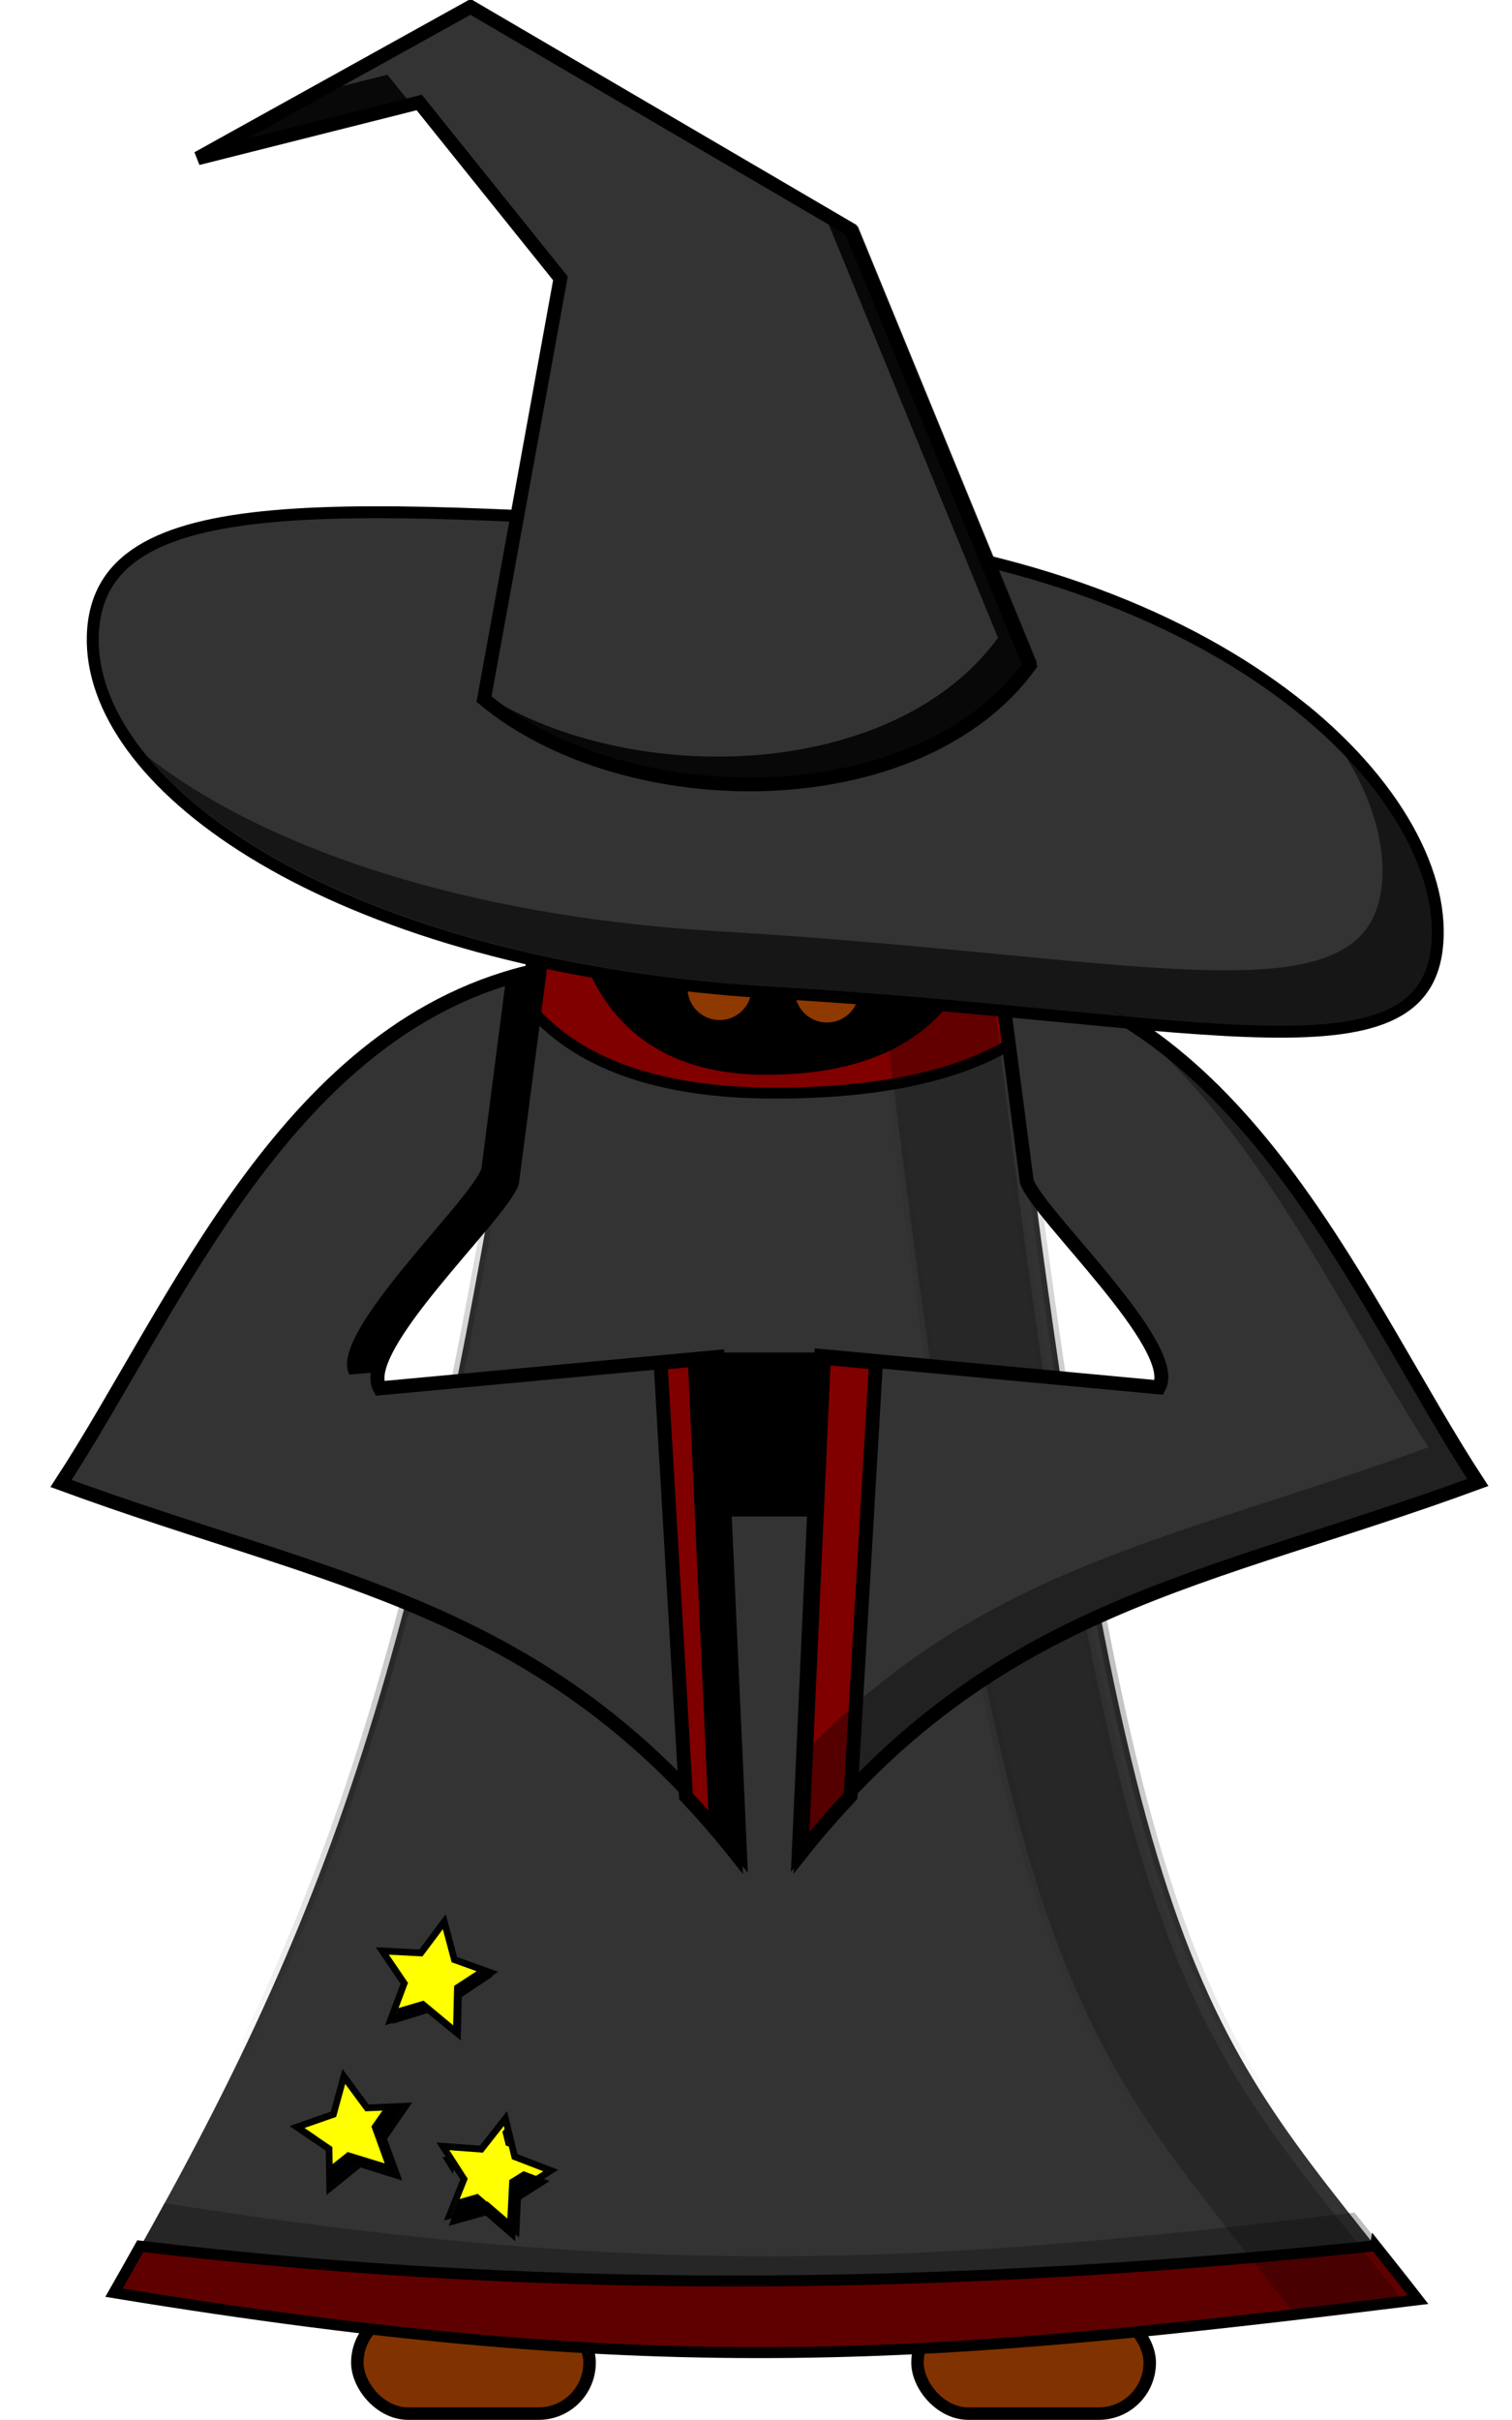 <?xml version="1.0" encoding="UTF-8" standalone="no"?>
<!-- Created with Inkscape (http://www.inkscape.org/) -->

<svg
   xmlns:osb="http://www.openswatchbook.org/uri/2009/osb"
   xmlns:dc="http://purl.org/dc/elements/1.1/"
   xmlns:cc="http://creativecommons.org/ns#"
   xmlns:rdf="http://www.w3.org/1999/02/22-rdf-syntax-ns#"
   xmlns:svg="http://www.w3.org/2000/svg"
   xmlns="http://www.w3.org/2000/svg"
   xmlns:xlink="http://www.w3.org/1999/xlink"
   xmlns:sodipodi="http://sodipodi.sourceforge.net/DTD/sodipodi-0.dtd"
   xmlns:inkscape="http://www.inkscape.org/namespaces/inkscape"
   width="95.876"
   height="153.393"
   id="svg2"
   version="1.1"
   inkscape:version="0.48.4 r9939"
   sodipodi:docname="char.svg"
   inkscape:export-filename="C:\Users\roger.DOMAIN\android\ZHAWWarriors\assets\gfx\char.png"
   inkscape:export-xdpi="75.06414"
   inkscape:export-ydpi="75.06414">
  <defs
     id="defs4">
    <linearGradient
       id="linearGradient5457">
      <stop
         style="stop-color:#000000;stop-opacity:1;"
         offset="0"
         id="stop5459" />
      <stop
         style="stop-color:#000000;stop-opacity:0;"
         offset="1"
         id="stop5461" />
    </linearGradient>
    <linearGradient
       id="linearGradient5445">
      <stop
         id="stop5455"
         offset="0"
         style="stop-color:#000000;stop-opacity:0.498;" />
      <stop
         style="stop-color:#000000;stop-opacity:0;"
         offset="1"
         id="stop5449" />
    </linearGradient>
    <linearGradient
       id="linearGradient5292"
       osb:paint="solid">
      <stop
         style="stop-color:#646464;stop-opacity:1;"
         offset="0"
         id="stop5294" />
    </linearGradient>
    <linearGradient
       id="linearGradient5236"
       osb:paint="solid">
      <stop
         style="stop-color:#646464;stop-opacity:1;"
         offset="0"
         id="stop5238" />
    </linearGradient>
    <radialGradient
       inkscape:collect="always"
       xlink:href="#linearGradient5445"
       id="radialGradient5453"
       cx="238.649"
       cy="532.328"
       fx="238.649"
       fy="532.328"
       r="47.725"
       gradientTransform="matrix(0.874,0,0,0.927,23.637,46.375)"
       gradientUnits="userSpaceOnUse" />
    <radialGradient
       inkscape:collect="always"
       xlink:href="#linearGradient5445-8"
       id="radialGradient5453-8"
       cx="238.649"
       cy="532.328"
       fx="238.649"
       fy="532.328"
       r="47.725"
       gradientTransform="matrix(0.874,0,0,0.927,23.637,46.375)"
       gradientUnits="userSpaceOnUse" />
    <linearGradient
       id="linearGradient5445-8">
      <stop
         id="stop5455-1"
         offset="0"
         style="stop-color:#000000;stop-opacity:0.498;" />
      <stop
         style="stop-color:#000000;stop-opacity:0;"
         offset="1"
         id="stop5449-2" />
    </linearGradient>
    <radialGradient
       inkscape:collect="always"
       xlink:href="#linearGradient5445-82"
       id="radialGradient5453-9"
       cx="238.649"
       cy="532.328"
       fx="238.649"
       fy="532.328"
       r="47.725"
       gradientTransform="matrix(0.874,0,0,0.927,23.637,46.375)"
       gradientUnits="userSpaceOnUse" />
    <linearGradient
       id="linearGradient5445-82">
      <stop
         id="stop5455-4"
         offset="0"
         style="stop-color:#000000;stop-opacity:0.498;" />
      <stop
         style="stop-color:#000000;stop-opacity:0;"
         offset="1"
         id="stop5449-5" />
    </linearGradient>
    <radialGradient
       inkscape:collect="always"
       xlink:href="#linearGradient5445-8"
       id="radialGradient5575"
       gradientUnits="userSpaceOnUse"
       gradientTransform="matrix(0.874,0,0,0.927,22.562,46.255)"
       cx="238.649"
       cy="532.328"
       fx="238.649"
       fy="532.328"
       r="47.725" />
    <radialGradient
       inkscape:collect="always"
       xlink:href="#linearGradient5445-8-3"
       id="radialGradient5575-8"
       gradientUnits="userSpaceOnUse"
       gradientTransform="matrix(0.874,0,0,0.927,23.269,46.255)"
       cx="238.649"
       cy="532.328"
       fx="238.649"
       fy="532.328"
       r="47.725" />
    <linearGradient
       id="linearGradient5445-8-3">
      <stop
         id="stop5455-1-8"
         offset="0"
         style="stop-color:#000000;stop-opacity:0.498;" />
      <stop
         style="stop-color:#000000;stop-opacity:0;"
         offset="1"
         id="stop5449-2-6" />
    </linearGradient>
    <radialGradient
       inkscape:collect="always"
       xlink:href="#linearGradient5445-6"
       id="radialGradient5453-86"
       cx="238.649"
       cy="532.328"
       fx="238.649"
       fy="532.328"
       r="47.725"
       gradientTransform="matrix(0.874,0,0,0.927,23.637,46.375)"
       gradientUnits="userSpaceOnUse" />
    <linearGradient
       id="linearGradient5445-6">
      <stop
         id="stop5455-2"
         offset="0"
         style="stop-color:#000000;stop-opacity:0.498;" />
      <stop
         style="stop-color:#000000;stop-opacity:0;"
         offset="1"
         id="stop5449-3" />
    </linearGradient>
    <radialGradient
       inkscape:collect="always"
       xlink:href="#linearGradient5445-62"
       id="radialGradient5453-2"
       cx="238.649"
       cy="532.328"
       fx="238.649"
       fy="532.328"
       r="47.725"
       gradientTransform="matrix(0.874,0,0,0.927,23.637,46.375)"
       gradientUnits="userSpaceOnUse" />
    <linearGradient
       id="linearGradient5445-62">
      <stop
         id="stop5455-7"
         offset="0"
         style="stop-color:#000000;stop-opacity:0.498;" />
      <stop
         style="stop-color:#000000;stop-opacity:0;"
         offset="1"
         id="stop5449-57" />
    </linearGradient>
    <filter
       inkscape:collect="always"
       id="filter5733"
       x="-0.112"
       width="1.223"
       y="-0.044"
       height="1.087"
       color-interpolation-filters="sRGB">
      <feGaussianBlur
         inkscape:collect="always"
         stdDeviation="1.537"
         id="feGaussianBlur5735" />
    </filter>
    <filter
       inkscape:collect="always"
       id="filter5771"
       color-interpolation-filters="sRGB">
      <feGaussianBlur
         inkscape:collect="always"
         stdDeviation="0.734"
         id="feGaussianBlur5773" />
    </filter>
    <filter
       inkscape:collect="always"
       id="filter5801"
       color-interpolation-filters="sRGB">
      <feGaussianBlur
         inkscape:collect="always"
         stdDeviation="1.614"
         id="feGaussianBlur5803" />
    </filter>
    <filter
       inkscape:collect="always"
       id="filter5831"
       x="-0.042"
       width="1.085"
       y="-0.171"
       height="1.341"
       color-interpolation-filters="sRGB">
      <feGaussianBlur
         inkscape:collect="always"
         stdDeviation="1.447"
         id="feGaussianBlur5833" />
    </filter>
    <filter
       inkscape:collect="always"
       id="filter5861"
       color-interpolation-filters="sRGB">
      <feGaussianBlur
         inkscape:collect="always"
         stdDeviation="0.848"
         id="feGaussianBlur5863" />
    </filter>
    <filter
       inkscape:collect="always"
       id="filter5877"
       x="-0.13"
       width="1.261"
       y="-0.13"
       height="1.261"
       color-interpolation-filters="sRGB">
      <feGaussianBlur
         inkscape:collect="always"
         stdDeviation="0.221"
         id="feGaussianBlur5879" />
    </filter>
    <filter
       color-interpolation-filters="sRGB"
       inkscape:collect="always"
       id="filter5877-8"
       x="-0.13"
       width="1.261"
       y="-0.13"
       height="1.261">
      <feGaussianBlur
         inkscape:collect="always"
         stdDeviation="0.221"
         id="feGaussianBlur5879-2" />
    </filter>
    <filter
       inkscape:collect="always"
       id="filter5959"
       x="-0.111"
       width="1.222"
       y="-0.108"
       height="1.216"
       color-interpolation-filters="sRGB">
      <feGaussianBlur
         inkscape:collect="always"
         stdDeviation="0.318"
         id="feGaussianBlur5961" />
    </filter>
    <filter
       inkscape:collect="always"
       id="filter6013"
       x="-0.188"
       width="1.377"
       y="-0.18"
       height="1.36"
       color-interpolation-filters="sRGB">
      <feGaussianBlur
         inkscape:collect="always"
         stdDeviation="0.535"
         id="feGaussianBlur6015" />
    </filter>
    <filter
       inkscape:collect="always"
       id="filter6051"
       x="-0.148"
       width="1.296"
       y="-0.144"
       height="1.288"
       color-interpolation-filters="sRGB">
      <feGaussianBlur
         inkscape:collect="always"
         stdDeviation="0.426"
         id="feGaussianBlur6053" />
    </filter>
    <radialGradient
       inkscape:collect="always"
       xlink:href="#linearGradient5445-81"
       id="radialGradient5453-7"
       cx="238.649"
       cy="532.328"
       fx="238.649"
       fy="532.328"
       r="47.725"
       gradientTransform="matrix(0.874,0,0,0.927,23.637,46.375)"
       gradientUnits="userSpaceOnUse" />
    <linearGradient
       id="linearGradient5445-81">
      <stop
         id="stop5455-6"
         offset="0"
         style="stop-color:#000000;stop-opacity:0.498;" />
      <stop
         style="stop-color:#000000;stop-opacity:0;"
         offset="1"
         id="stop5449-0" />
    </linearGradient>
    <radialGradient
       r="47.725"
       fy="532.328"
       fx="238.649"
       cy="532.328"
       cx="238.649"
       gradientTransform="matrix(0.874,0,0,0.927,145.422,-259.185)"
       gradientUnits="userSpaceOnUse"
       id="radialGradient6070"
       xlink:href="#linearGradient5445-81"
       inkscape:collect="always" />
    <radialGradient
       inkscape:collect="always"
       xlink:href="#linearGradient5445-0"
       id="radialGradient5453-89"
       cx="238.649"
       cy="532.328"
       fx="238.649"
       fy="532.328"
       r="47.725"
       gradientTransform="matrix(0.874,0,0,0.927,23.637,46.375)"
       gradientUnits="userSpaceOnUse" />
    <linearGradient
       id="linearGradient5445-0">
      <stop
         id="stop5455-0"
         offset="0"
         style="stop-color:#000000;stop-opacity:0.498;" />
      <stop
         style="stop-color:#000000;stop-opacity:0;"
         offset="1"
         id="stop5449-07" />
    </linearGradient>
    <radialGradient
       r="47.725"
       fy="532.328"
       fx="238.649"
       cy="532.328"
       cx="238.649"
       gradientTransform="matrix(0.874,0,0,0.927,145.775,43.25)"
       gradientUnits="userSpaceOnUse"
       id="radialGradient6070-2"
       xlink:href="#linearGradient5445-0"
       inkscape:collect="always" />
    <filter
       inkscape:collect="always"
       id="filter6125"
       x="-0.029"
       width="1.058"
       y="-0.26"
       height="1.519"
       color-interpolation-filters="sRGB">
      <feGaussianBlur
         inkscape:collect="always"
         stdDeviation="0.999"
         id="feGaussianBlur6127" />
    </filter>
  </defs>
  <sodipodi:namedview
     id="base"
     pagecolor="#ffffff"
     bordercolor="#666666"
     borderopacity="1.0"
     inkscape:pageopacity="0.0"
     inkscape:pageshadow="2"
     inkscape:zoom="4"
     inkscape:cx="-60.977274"
     inkscape:cy="89.00441"
     inkscape:document-units="px"
     inkscape:current-layer="layer1"
     showgrid="false"
     fit-margin-top="0"
     fit-margin-left="0"
     fit-margin-right="0"
     fit-margin-bottom="0"
     inkscape:window-width="1920"
     inkscape:window-height="1028"
     inkscape:window-x="1358"
     inkscape:window-y="-8"
     inkscape:window-maximized="1" />
  <g
     inkscape:label="Layer 1"
     inkscape:groupmode="layer"
     id="layer1"
     transform="translate(-183.55,-434.732)">
    <rect
       style="fill:#803300;fill-opacity:1;stroke:#000000;stroke-width:0.791;stroke-linejoin:round;stroke-miterlimit:4;stroke-opacity:1;stroke-dasharray:none"
       id="rect3810-7"
       width="14.726"
       height="6.467"
       x="241.729"
       y="581.263"
       ry="3.233" />
    <rect
       style="fill:#803300;fill-opacity:1;stroke:#000000;stroke-width:0.791;stroke-linejoin:round;stroke-miterlimit:4;stroke-opacity:1;stroke-dasharray:none"
       id="rect3810"
       width="14.726"
       height="6.467"
       x="206.209"
       y="581.263"
       ry="3.233" />
    <path
       style="fill:#333333;fill-opacity:1;fill-rule:evenodd;stroke:url(#radialGradient5453);stroke-width:0.695px;stroke-linecap:butt;stroke-linejoin:miter;stroke-opacity:1"
       d="m 217.026,496.102 30.459,0.679 c 7.731,65.201 12.529,66.446 25.986,83.779 -30.438,3.741 -47.598,5.313 -82.697,-0.45 13.705,-23.84 19.594,-39.813 26.252,-84.008 z"
       id="rect3008"
       inkscape:connector-curvature="0"
       sodipodi:nodetypes="ccccc" />
    <path
       style="fill:#800000;fill-opacity:1;fill-rule:evenodd;stroke:#000000;stroke-width:0.695px;stroke-linecap:butt;stroke-linejoin:miter;stroke-opacity:1"
       d="m 217.326,495.339 c -0.153,1.015 -0.312,1.937 -0.464,2.923 3.133,3.937 8.557,5.762 15.807,5.762 6.299,0 11.85,-0.974 15.67,-3.563 -0.183,-1.496 -0.36,-2.857 -0.546,-4.426 l -30.467,-0.696 z"
       id="rect3008-9"
       inkscape:connector-curvature="0" />
    <path
       style="fill:#000000;fill-opacity:1"
       d="m 246.554,488.499 c 0,10.857 -6.284,14.363 -14.407,14.363 -8.123,0 -12.9,-4.83 -12.9,-15.687 0,-10.857 5.681,-15.245 13.804,-15.245 8.123,0 13.503,5.712 13.503,16.569 z"
       id="path3757"
       inkscape:connector-curvature="0"
       sodipodi:nodetypes="sssss" />
    <rect
       style="fill:#000000;fill-opacity:1;stroke:#000000;stroke-width:1.849;stroke-linejoin:round;stroke-miterlimit:4;stroke-opacity:1;stroke-dasharray:none"
       id="rect3832"
       width="12.355"
       height="8.547"
       x="226.165"
       y="521.389"
       ry="3.233" />
    <path
       style="fill:#800000;fill-opacity:1;fill-rule:evenodd;stroke:#000000;stroke-width:0.695px;stroke-linecap:butt;stroke-linejoin:miter;stroke-opacity:1"
       d="m 270.768,577.086 c -25.45,2.668 -51.425,3.27 -78.324,0.028 -0.55,0.979 -1.088,1.946 -1.665,2.95 35.099,5.763 52.255,4.186 82.692,0.445 -0.975,-1.256 -1.814,-2.306 -2.703,-3.424 z"
       id="rect3008-1"
       inkscape:connector-curvature="0" />
    <path
       style="opacity:0.481;fill:#000000;fill-opacity:1;fill-rule:evenodd;stroke:url(#radialGradient5575);stroke-width:0.695px;stroke-linecap:butt;stroke-linejoin:miter;stroke-opacity:1;filter:url(#filter5733)"
       d="m 239.356,496.492 c 7.78,65.984 12.614,67.24 26.156,84.781 2.261,-0.267 4.462,-0.547 6.875,-0.844 -13.457,-17.333 -18.238,-18.581 -25.969,-83.781 l -7.062,-0.156 z"
       id="rect3008-14"
       inkscape:connector-curvature="0" />
    <path
       style="fill:#333333;fill-opacity:1;stroke:#000000;stroke-width:0.882;stroke-opacity:1"
       d="m 246.893,496.134 1.765,13.496 c 0.726,2.096 9.795,10.477 8.384,13.046 l -21.416,-1.993 -1.423,31.361 c 12.407,-15.651 25.834,-17.005 43.053,-23.339 -7.338,-11.227 -14.36,-29.179 -30.363,-32.571 z"
       id="rect3787-1"
       inkscape:connector-curvature="0"
       sodipodi:nodetypes="ccccccc" />
    <path
       style="fill:#333333;fill-opacity:1;stroke:#000000;stroke-width:0.882;stroke-opacity:1"
       d="m 217.782,496.197 -1.765,13.496 c -0.726,2.096 -9.795,10.477 -8.384,13.046 l 21.416,-1.993 1.423,31.361 c -12.407,-15.651 -25.834,-17.005 -43.053,-23.339 7.338,-11.227 14.36,-29.179 30.363,-32.571 z"
       id="rect3787"
       inkscape:connector-curvature="0"
       sodipodi:nodetypes="ccccccc" />
    <path
       sodipodi:type="arc"
       style="opacity:0.743;fill:#ff6600;fill-opacity:1;fill-rule:evenodd;stroke:none;filter:url(#filter5877)"
       id="path5867"
       sodipodi:cx="316.51868"
       sodipodi:cy="209.07982"
       sodipodi:rx="2.032932"
       sodipodi:ry="2.032932"
       d="m 318.552,209.08 c 0,1.123 -0.91,2.033 -2.033,2.033 -1.123,0 -2.033,-0.91 -2.033,-2.033 0,-1.123 0.91,-2.033 2.033,-2.033 1.113,0 2.019,0.895 2.033,2.007"
       transform="translate(-87.341,288.28)"
       sodipodi:start="0"
       sodipodi:end="6.2706283"
       sodipodi:open="true" />
    <path
       sodipodi:type="arc"
       style="opacity:0.743;fill:#ff6600;fill-opacity:1;fill-rule:evenodd;stroke:none;filter:url(#filter5877-8)"
       id="path5867-0"
       sodipodi:cx="316.51868"
       sodipodi:cy="209.07982"
       sodipodi:rx="2.032932"
       sodipodi:ry="2.032932"
       d="m 318.552,209.08 c 0,1.123 -0.91,2.033 -2.033,2.033 -1.123,0 -2.033,-0.91 -2.033,-2.033 0,-1.123 0.91,-2.033 2.033,-2.033 1.113,0 2.019,0.895 2.033,2.007"
       transform="translate(-80.532,288.436)"
       sodipodi:start="0"
       sodipodi:end="6.2706283"
       sodipodi:open="true" />
    <path
       style="fill:#333333;fill-opacity:1;fill-rule:evenodd;stroke:#000000;stroke-width:0.755px;stroke-linecap:butt;stroke-linejoin:miter;stroke-opacity:1"
       d="m 274.715,494.115 c -0.314,9.674 -14.534,5.169 -42.105,3.547 -1.266,-0.074 -2.507,-0.169 -3.723,-0.284 -25.276,-2.378 -39.753,-13.146 -39.453,-22.375 0.314,-9.674 15.858,-8.258 43.429,-6.636 27.571,1.622 42.166,16.074 41.852,25.748 z"
       id="path3755"
       inkscape:connector-curvature="0"
       sodipodi:nodetypes="ssssss" />
    <path
       style="fill:#333333;fill-opacity:1;stroke:#000000;stroke-width:0.874;stroke-opacity:1"
       d="m 219.087,452.378 -8.955,-11.15 -14.042,3.538 17.295,-9.598 24.121,14.121 11.336,27.628 c -7.042,9.677 -25.544,9.647 -34.6,2.131 z"
       id="rect3761"
       inkscape:connector-curvature="0"
       sodipodi:nodetypes="cccccccc" />
    <path
       style="fill:#800000;fill-opacity:1;stroke:#000000;stroke-width:0.882;stroke-opacity:1"
       d="m 235.791,520.804 -1.42,31.369 c 1.028,-1.297 2.069,-2.479 3.112,-3.591 l 1.611,-27.472 -3.303,-0.306 z"
       id="rect3787-1-2"
       inkscape:connector-curvature="0" />
    <path
       style="fill:#800000;fill-opacity:1;stroke:#000000;stroke-width:0.882;stroke-opacity:1"
       d="m 228.74,520.82 1.42,31.369 c -1.028,-1.297 -2.069,-2.479 -3.112,-3.591 l -1.611,-27.472 3.303,-0.306 z"
       id="rect3787-1-2-6"
       inkscape:connector-curvature="0" />
    <path
       sodipodi:type="star"
       style="fill:#ffff00;fill-opacity:1;fill-rule:evenodd;stroke:#000000;stroke-opacity:0.984"
       id="path5479"
       sodipodi:sides="5"
       sodipodi:cx="213.8998"
       sodipodi:cy="248.76617"
       sodipodi:r1="8.7535706"
       sodipodi:r2="4.3767853"
       sodipodi:arg1="0.75683451"
       sodipodi:arg2="1.385153"
       inkscape:flatsided="false"
       inkscape:rounded="0"
       inkscape:randomized="0"
       d="m 220.264,254.777 -5.556,-1.709 -4.558,3.608 -0.092,-5.812 -4.84,-3.219 5.499,-1.883 1.566,-5.598 3.491,4.648 5.808,-0.24 -3.342,4.756 z"
       transform="matrix(0.421,0,0,0.429,115.981,463.324)"
       inkscape:transform-center-x="0.20999916"
       inkscape:transform-center-y="-0.14867631" />
    <path
       sodipodi:type="star"
       style="fill:#ffff00;fill-opacity:1;fill-rule:evenodd;stroke:#000000;stroke-opacity:0.984"
       id="path5479-4"
       sodipodi:sides="5"
       sodipodi:cx="213.8998"
       sodipodi:cy="248.76617"
       sodipodi:r1="8.7535706"
       sodipodi:r2="4.3767853"
       sodipodi:arg1="0.75683451"
       sodipodi:arg2="1.385153"
       inkscape:flatsided="false"
       inkscape:rounded="0"
       inkscape:randomized="0"
       d="m 220.264,254.777 -5.556,-1.709 -4.558,3.608 -0.092,-5.812 -4.84,-3.219 5.499,-1.883 1.566,-5.598 3.491,4.648 5.808,-0.24 -3.342,4.756 z"
       transform="matrix(0.387,0.168,-0.165,0.394,173.074,438.735)"
       inkscape:transform-center-x="-0.24599252"
       inkscape:transform-center-y="-0.1114688" />
    <path
       sodipodi:type="star"
       style="fill:#ffff00;fill-opacity:1;fill-rule:evenodd;stroke:#000000;stroke-opacity:1"
       id="path5479-5"
       sodipodi:sides="5"
       sodipodi:cx="213.8998"
       sodipodi:cy="248.76617"
       sodipodi:r1="8.7535706"
       sodipodi:r2="4.3767853"
       sodipodi:arg1="0.75683451"
       sodipodi:arg2="1.385153"
       inkscape:flatsided="false"
       inkscape:rounded="0"
       inkscape:randomized="0"
       d="m 220.264,254.777 -5.556,-1.709 -4.558,3.608 -0.092,-5.812 -4.84,-3.219 5.499,-1.883 1.566,-5.598 3.491,4.648 5.808,-0.24 -3.342,4.756 z"
       transform="matrix(0.391,0.159,-0.156,0.398,166.185,427.21)"
       inkscape:transform-center-x="-0.21894169"
       inkscape:transform-center-y="-0.13946787" />
    <path
       style="opacity:0.588;fill:#000000;fill-opacity:1;stroke:none;filter:url(#filter5771)"
       d="m 254.009,498.69 c 9.202,6.978 14.578,19.294 20.125,27.781 -15.451,5.683 -27.84,7.377 -39.188,18.969 l -0.312,6.656 c 12.407,-15.651 25.812,-16.979 43.031,-23.312 -6.225,-9.523 -12.213,-23.884 -23.656,-30.094 z"
       id="rect3787-1-7"
       inkscape:connector-curvature="0" />
    <path
       style="fill:#000000;fill-opacity:1;stroke:none;filter:url(#filter5801)"
       d="m 217.797,496.365 c -0.745,0.158 -1.48,0.375 -2.188,0.594 l -1.531,11.844 c -0.726,2.096 -9.787,10.493 -8.375,13.062 l 1.844,-0.156 c 0.002,-0.008 -0.002,-0.023 0,-0.031 0.829,-3.362 7.835,-9.983 8.469,-11.812 l 1.781,-13.5 z m 11.25,24.562 -1.875,0.188 1.312,28.812 c 0.665,0.754 1.341,1.512 2,2.344 l -1.438,-31.344 z m -41.438,7.719 c -0.065,0.1 -0.123,0.214 -0.188,0.312 9.686,3.563 18.158,5.533 25.938,9.375 -7.743,-4.223 -16.141,-6.305 -25.75,-9.688 z"
       id="rect3787-0"
       inkscape:connector-curvature="0" />
    <path
       style="opacity:0.752;fill:#000000;fill-opacity:1;fill-rule:evenodd;stroke:none;filter:url(#filter5831)"
       d="m 266.458,479.42 c 3.247,3.693 4.856,7.532 4.75,10.812 -0.314,9.674 -14.523,5.153 -42.094,3.531 -1.266,-0.074 -2.503,-0.167 -3.719,-0.281 -14.814,-1.394 -25.937,-5.654 -32.531,-10.812 5.568,6.658 18.127,12.642 36.219,14.344 1.216,0.114 2.484,0.238 3.75,0.312 27.571,1.622 41.78,6.111 42.094,-3.562 0.141,-4.351 -2.755,-9.662 -8.469,-14.344 z"
       id="path3755-0"
       inkscape:connector-curvature="0" />
    <path
       style="opacity:0.916;fill:#000000;fill-opacity:1;stroke:none;filter:url(#filter5861)"
       d="m 208.112,439.471 -4.25,1.062 -7.312,4.062 13.031,-3.312 -1.469,-1.812 z m 27.469,8.219 11.25,27.469 c -6.301,8.658 -21.794,9.542 -31.469,4.25 9.267,6.99 27.062,6.76 33.938,-2.688 l -11.344,-27.625 -2.375,-1.406 z"
       id="rect3761-9"
       inkscape:connector-curvature="0" />
    <path
       style="fill:#000000;fill-opacity:1;fill-rule:evenodd;stroke:none;filter:url(#filter5959)"
       d="m 211.846,556.802 -0.125,0.156 0.375,1.469 0.188,0.062 -0.438,-1.688 z m -3.938,1.844 0.969,1.406 0.031,-0.125 -0.844,-1.281 -0.156,0 z m 5.875,1.031 -1.438,0.938 -0.062,2.5 -1.875,-1.562 -1.594,0.469 -0.375,1 2.344,-0.719 1.906,1.562 0.031,-2.469 2.062,-1.375 -1,-0.344 z"
       id="path5479-5-5"
       inkscape:connector-curvature="0" />
    <path
       style="fill:#000000;fill-opacity:1;fill-rule:evenodd;stroke:none;filter:url(#filter6013)"
       d="m 215.562,569.674 -0.156,0.188 0.219,0.875 0.188,0.062 -0.25,-1.125 z m -3.969,1.781 0.656,1.062 0.156,-0.375 -0.406,-0.656 -0.406,-0.031 z m 5.156,0.906 -0.906,0.562 -0.125,2.5 -1.875,-1.625 -1.188,0.344 -0.656,1.688 2.344,-0.656 1.875,1.625 0.125,-2.5 2.062,-1.312 -1.656,-0.625 z"
       id="path5479-4-7"
       inkscape:connector-curvature="0" />
    <path
       style="fill:#000000;fill-opacity:1;fill-rule:evenodd;stroke:none;filter:url(#filter6051)"
       d="m 205.286,566.305 -0.031,0.156 0.812,1.125 0.156,0 -0.938,-1.281 z m 3.938,1.906 -1.25,0.062 -0.875,1.25 0.844,2.344 -2.344,-0.719 -1.219,0.969 0.031,1.281 1.906,-1.562 2.344,0.75 -0.844,-2.344 1.406,-2.031 z m -6.656,1.219 -0.25,0.094 1.344,0.906 0,-0.25 -1.094,-0.75 z"
       id="path5479-7"
       inkscape:connector-curvature="0" />
    <path
       style="opacity:0.509;fill:#000000;fill-opacity:1;fill-rule:evenodd;stroke:none;filter:url(#filter6125)"
       d="m 193.971,574.388 c -0.974,1.774 -1.967,3.586 -3.031,5.438 35.099,5.763 52.25,4.178 82.688,0.438 -1.507,-1.942 -2.881,-3.631 -4.188,-5.281 -26.846,3.225 -43.978,4.364 -75.469,-0.594 z"
       id="rect3008-95"
       inkscape:connector-curvature="0" />
  </g>
</svg>

